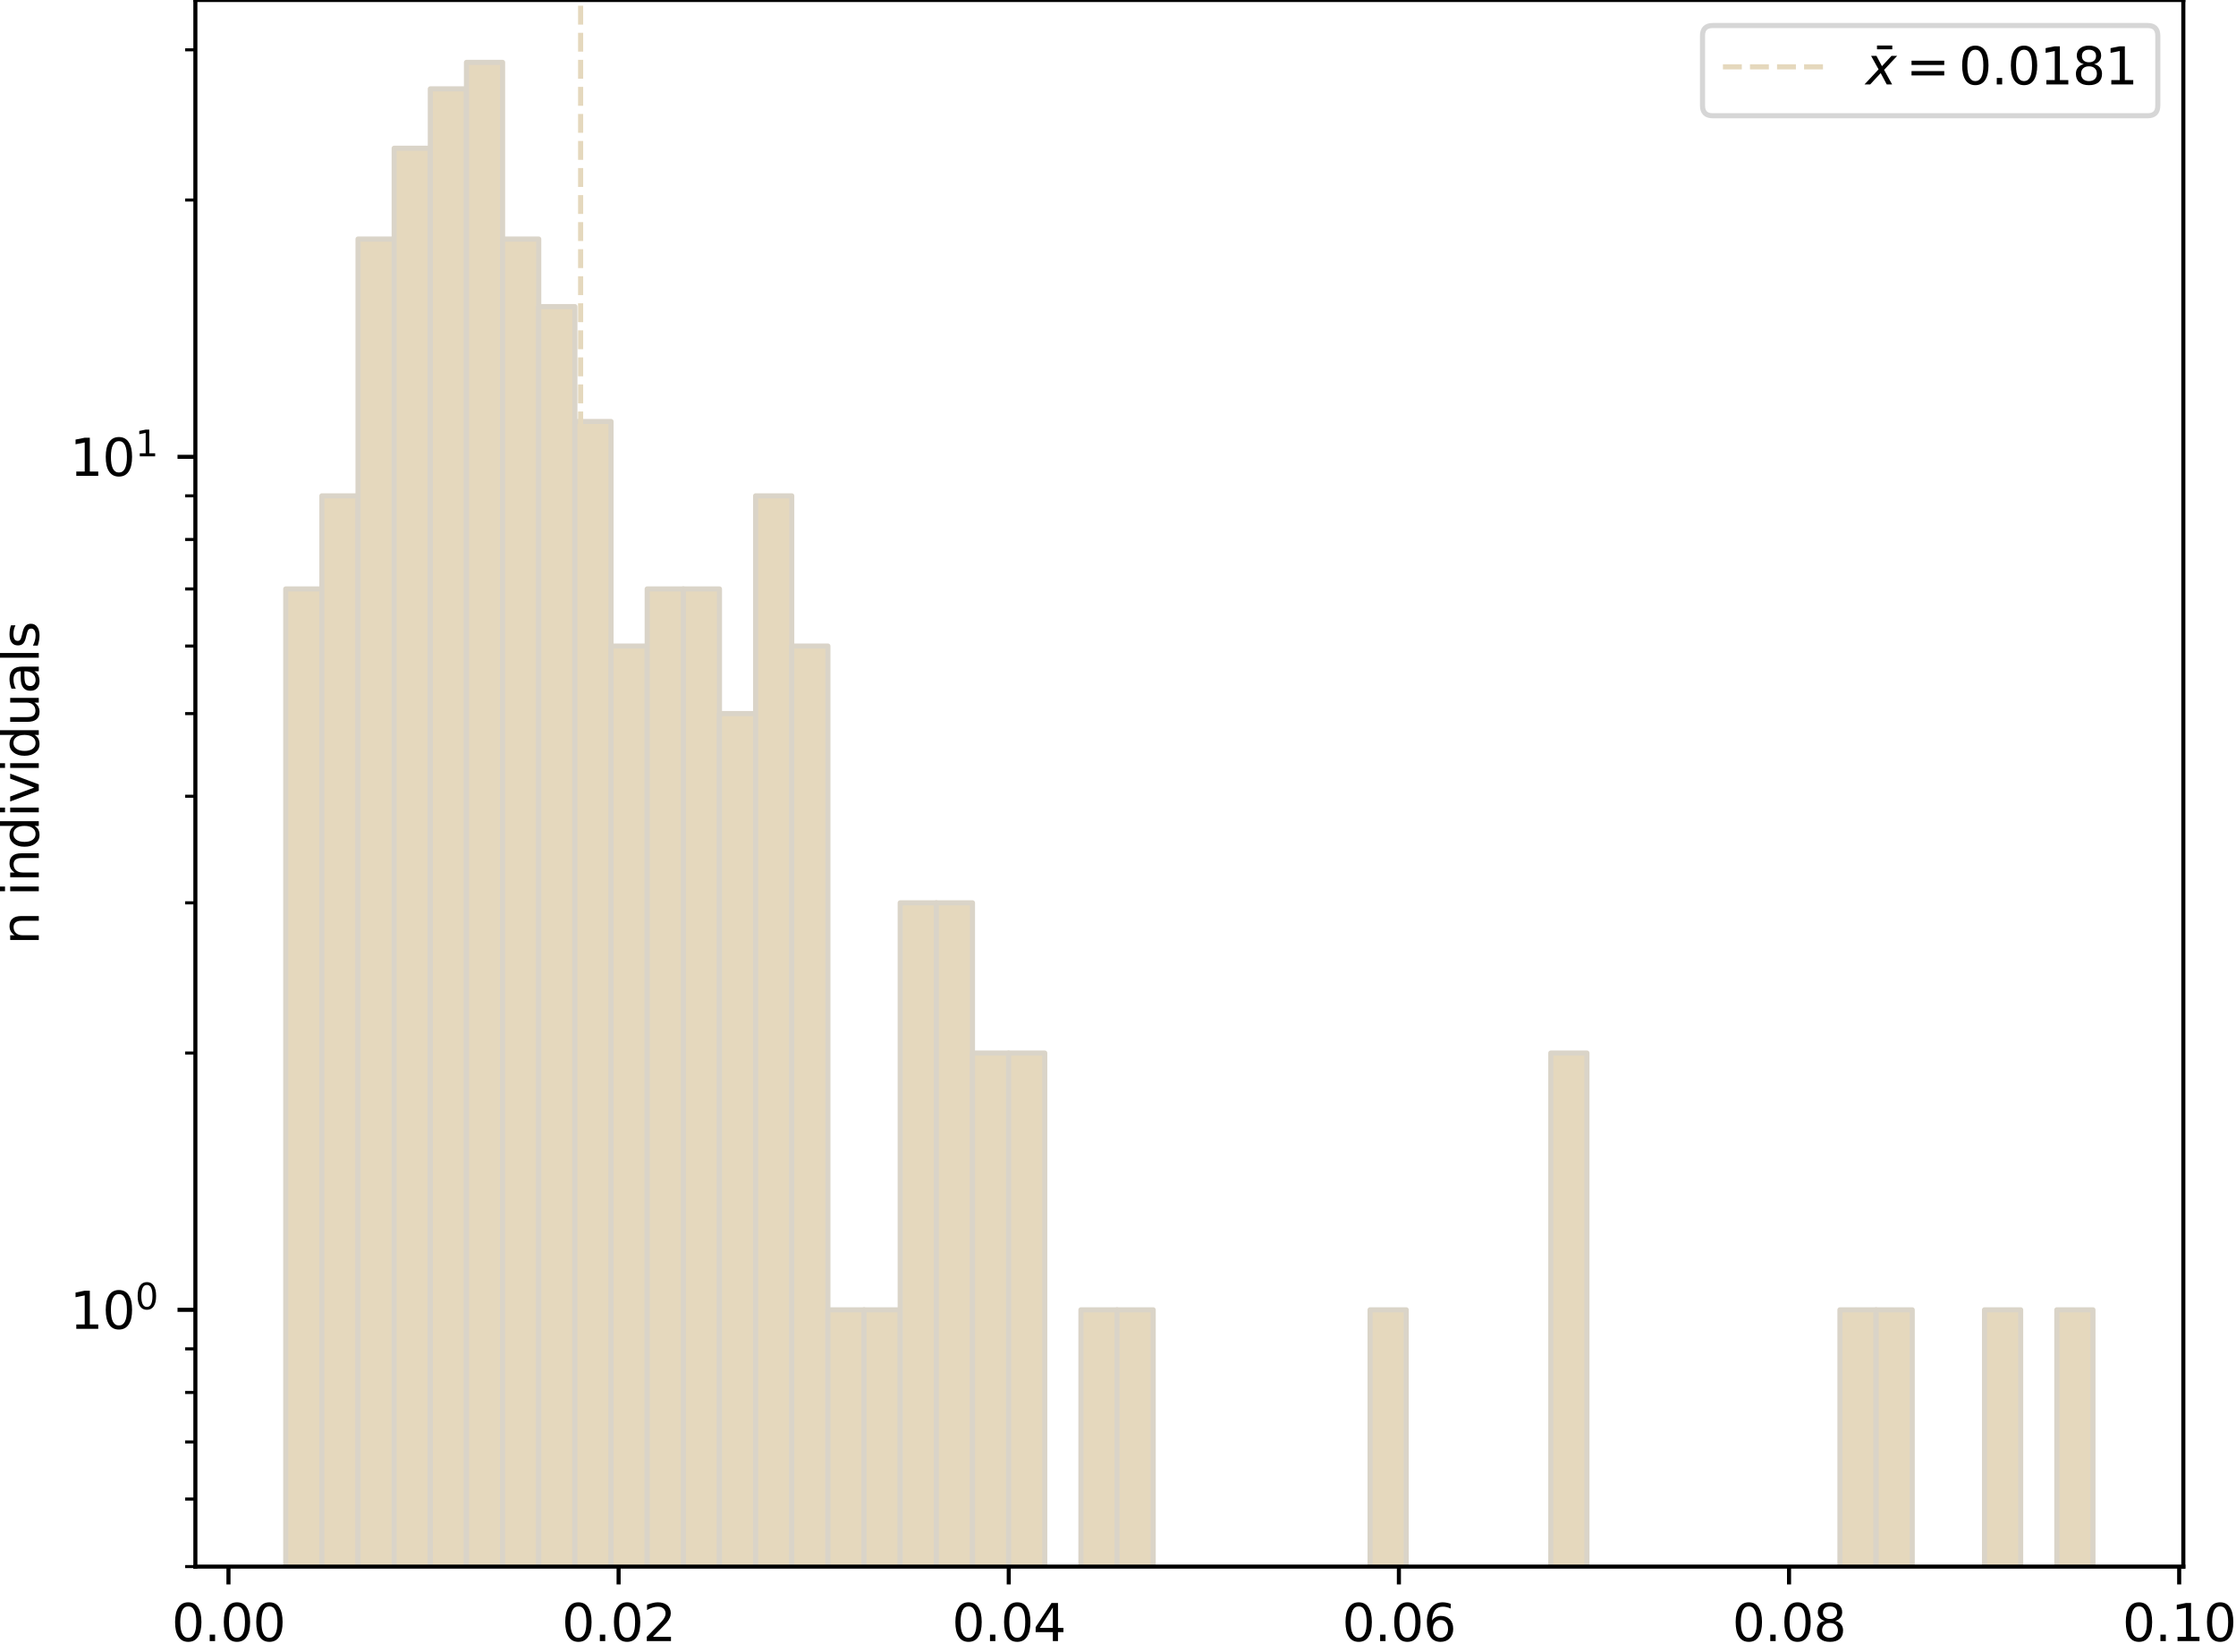 <?xml version="1.0" encoding="utf-8" standalone="no"?>
<!DOCTYPE svg PUBLIC "-//W3C//DTD SVG 1.1//EN"
  "http://www.w3.org/Graphics/SVG/1.1/DTD/svg11.dtd">
<svg height="323.598pt" version="1.1" viewBox="0 0 438.078 323.598" width="438.078pt" xmlns="http://www.w3.org/2000/svg" xmlns:xlink="http://www.w3.org/1999/xlink">
 <defs>
  <style type="text/css">*{stroke-linecap:butt;stroke-linejoin:round;}</style>
 </defs>
 <g id="figure_1">
  <g id="patch_1">
   <path d="M 0 323.598 
L 438.078 323.598 
L 438.078 0 
L 0 0 
z
" style="fill:#ffffff;"/>
  </g>
  <g id="axes_1">
   <g id="patch_2">
    <path d="M 38.278 306.92 
L 427.757 306.92 
L 427.757 0 
L 38.278 0 
z
" style="fill:#ffffff;"/>
   </g>
   <g id="patch_3">
    <path clip-path="url(#p3c4afe8818)" d="M 55.982 167374.498 
L 63.063 167374.498 
L 63.063 115.382 
L 55.982 115.382 
z
" style="fill:#e5d8bd;stroke:#dad4c8;stroke-linejoin:miter;"/>
   </g>
   <g id="patch_4">
    <path clip-path="url(#p3c4afe8818)" d="M 63.063 167374.498 
L 70.145 167374.498 
L 70.145 97.142 
L 63.063 97.142 
z
" style="fill:#e5d8bd;stroke:#dad4c8;stroke-linejoin:miter;"/>
   </g>
   <g id="patch_5">
    <path clip-path="url(#p3c4afe8818)" d="M 70.145 167374.498 
L 77.226 167374.498 
L 77.226 46.834 
L 70.145 46.834 
z
" style="fill:#e5d8bd;stroke:#dad4c8;stroke-linejoin:miter;"/>
   </g>
   <g id="patch_6">
    <path clip-path="url(#p3c4afe8818)" d="M 77.226 167374.498 
L 84.307 167374.498 
L 84.307 29.043 
L 77.226 29.043 
z
" style="fill:#e5d8bd;stroke:#dad4c8;stroke-linejoin:miter;"/>
   </g>
   <g id="patch_7">
    <path clip-path="url(#p3c4afe8818)" d="M 84.307 167374.498 
L 91.389 167374.498 
L 91.389 17.406 
L 84.307 17.406 
z
" style="fill:#e5d8bd;stroke:#dad4c8;stroke-linejoin:miter;"/>
   </g>
   <g id="patch_8">
    <path clip-path="url(#p3c4afe8818)" d="M 91.389 167374.498 
L 98.47 167374.498 
L 98.47 12.22 
L 91.389 12.22 
z
" style="fill:#e5d8bd;stroke:#dad4c8;stroke-linejoin:miter;"/>
   </g>
   <g id="patch_9">
    <path clip-path="url(#p3c4afe8818)" d="M 98.47 167374.498 
L 105.552 167374.498 
L 105.552 46.834 
L 98.47 46.834 
z
" style="fill:#e5d8bd;stroke:#dad4c8;stroke-linejoin:miter;"/>
   </g>
   <g id="patch_10">
    <path clip-path="url(#p3c4afe8818)" d="M 105.552 167374.498 
L 112.633 167374.498 
L 112.633 60.067 
L 105.552 60.067 
z
" style="fill:#e5d8bd;stroke:#dad4c8;stroke-linejoin:miter;"/>
   </g>
   <g id="patch_11">
    <path clip-path="url(#p3c4afe8818)" d="M 112.633 167374.498 
L 119.715 167374.498 
L 119.715 82.577 
L 112.633 82.577 
z
" style="fill:#e5d8bd;stroke:#dad4c8;stroke-linejoin:miter;"/>
   </g>
   <g id="patch_12">
    <path clip-path="url(#p3c4afe8818)" d="M 119.715 167374.498 
L 126.796 167374.498 
L 126.796 126.57 
L 119.715 126.57 
z
" style="fill:#e5d8bd;stroke:#dad4c8;stroke-linejoin:miter;"/>
   </g>
   <g id="patch_13">
    <path clip-path="url(#p3c4afe8818)" d="M 126.796 167374.498 
L 133.877 167374.498 
L 133.877 115.382 
L 126.796 115.382 
z
" style="fill:#e5d8bd;stroke:#dad4c8;stroke-linejoin:miter;"/>
   </g>
   <g id="patch_14">
    <path clip-path="url(#p3c4afe8818)" d="M 133.877 167374.498 
L 140.959 167374.498 
L 140.959 115.382 
L 133.877 115.382 
z
" style="fill:#e5d8bd;stroke:#dad4c8;stroke-linejoin:miter;"/>
   </g>
   <g id="patch_15">
    <path clip-path="url(#p3c4afe8818)" d="M 140.959 167374.498 
L 148.04 167374.498 
L 148.04 139.802 
L 140.959 139.802 
z
" style="fill:#e5d8bd;stroke:#dad4c8;stroke-linejoin:miter;"/>
   </g>
   <g id="patch_16">
    <path clip-path="url(#p3c4afe8818)" d="M 148.04 167374.498 
L 155.122 167374.498 
L 155.122 97.142 
L 148.04 97.142 
z
" style="fill:#e5d8bd;stroke:#dad4c8;stroke-linejoin:miter;"/>
   </g>
   <g id="patch_17">
    <path clip-path="url(#p3c4afe8818)" d="M 155.122 167374.498 
L 162.203 167374.498 
L 162.203 126.57 
L 155.122 126.57 
z
" style="fill:#e5d8bd;stroke:#dad4c8;stroke-linejoin:miter;"/>
   </g>
   <g id="patch_18">
    <path clip-path="url(#p3c4afe8818)" d="M 162.203 167374.498 
L 169.284 167374.498 
L 169.284 256.613 
L 162.203 256.613 
z
" style="fill:#e5d8bd;stroke:#dad4c8;stroke-linejoin:miter;"/>
   </g>
   <g id="patch_19">
    <path clip-path="url(#p3c4afe8818)" d="M 169.284 167374.498 
L 176.366 167374.498 
L 176.366 256.613 
L 169.284 256.613 
z
" style="fill:#e5d8bd;stroke:#dad4c8;stroke-linejoin:miter;"/>
   </g>
   <g id="patch_20">
    <path clip-path="url(#p3c4afe8818)" d="M 176.366 167374.498 
L 183.447 167374.498 
L 183.447 176.877 
L 176.366 176.877 
z
" style="fill:#e5d8bd;stroke:#dad4c8;stroke-linejoin:miter;"/>
   </g>
   <g id="patch_21">
    <path clip-path="url(#p3c4afe8818)" d="M 183.447 167374.498 
L 190.529 167374.498 
L 190.529 176.877 
L 183.447 176.877 
z
" style="fill:#e5d8bd;stroke:#dad4c8;stroke-linejoin:miter;"/>
   </g>
   <g id="patch_22">
    <path clip-path="url(#p3c4afe8818)" d="M 190.529 167374.498 
L 197.61 167374.498 
L 197.61 206.305 
L 190.529 206.305 
z
" style="fill:#e5d8bd;stroke:#dad4c8;stroke-linejoin:miter;"/>
   </g>
   <g id="patch_23">
    <path clip-path="url(#p3c4afe8818)" d="M 197.61 167374.498 
L 204.692 167374.498 
L 204.692 206.305 
L 197.61 206.305 
z
" style="fill:#e5d8bd;stroke:#dad4c8;stroke-linejoin:miter;"/>
   </g>
   <g id="patch_24">
    <path clip-path="url(#p3c4afe8818)" d="M 204.692 167374.498 
L 211.773 167374.498 
L 211.773 167374.498 
L 204.692 167374.498 
z
" style="fill:#e5d8bd;stroke:#dad4c8;stroke-linejoin:miter;"/>
   </g>
   <g id="patch_25">
    <path clip-path="url(#p3c4afe8818)" d="M 211.773 167374.498 
L 218.854 167374.498 
L 218.854 256.613 
L 211.773 256.613 
z
" style="fill:#e5d8bd;stroke:#dad4c8;stroke-linejoin:miter;"/>
   </g>
   <g id="patch_26">
    <path clip-path="url(#p3c4afe8818)" d="M 218.854 167374.498 
L 225.936 167374.498 
L 225.936 256.613 
L 218.854 256.613 
z
" style="fill:#e5d8bd;stroke:#dad4c8;stroke-linejoin:miter;"/>
   </g>
   <g id="patch_27">
    <path clip-path="url(#p3c4afe8818)" d="M 225.936 167374.498 
L 233.017 167374.498 
L 233.017 167374.498 
L 225.936 167374.498 
z
" style="fill:#e5d8bd;stroke:#dad4c8;stroke-linejoin:miter;"/>
   </g>
   <g id="patch_28">
    <path clip-path="url(#p3c4afe8818)" d="M 233.017 167374.498 
L 240.099 167374.498 
L 240.099 167374.498 
L 233.017 167374.498 
z
" style="fill:#e5d8bd;stroke:#dad4c8;stroke-linejoin:miter;"/>
   </g>
   <g id="patch_29">
    <path clip-path="url(#p3c4afe8818)" d="M 240.099 167374.498 
L 247.18 167374.498 
L 247.18 167374.498 
L 240.099 167374.498 
z
" style="fill:#e5d8bd;stroke:#dad4c8;stroke-linejoin:miter;"/>
   </g>
   <g id="patch_30">
    <path clip-path="url(#p3c4afe8818)" d="M 247.18 167374.498 
L 254.262 167374.498 
L 254.262 167374.498 
L 247.18 167374.498 
z
" style="fill:#e5d8bd;stroke:#dad4c8;stroke-linejoin:miter;"/>
   </g>
   <g id="patch_31">
    <path clip-path="url(#p3c4afe8818)" d="M 254.262 167374.498 
L 261.343 167374.498 
L 261.343 167374.498 
L 254.262 167374.498 
z
" style="fill:#e5d8bd;stroke:#dad4c8;stroke-linejoin:miter;"/>
   </g>
   <g id="patch_32">
    <path clip-path="url(#p3c4afe8818)" d="M 261.343 167374.498 
L 268.424 167374.498 
L 268.424 167374.498 
L 261.343 167374.498 
z
" style="fill:#e5d8bd;stroke:#dad4c8;stroke-linejoin:miter;"/>
   </g>
   <g id="patch_33">
    <path clip-path="url(#p3c4afe8818)" d="M 268.424 167374.498 
L 275.506 167374.498 
L 275.506 256.613 
L 268.424 256.613 
z
" style="fill:#e5d8bd;stroke:#dad4c8;stroke-linejoin:miter;"/>
   </g>
   <g id="patch_34">
    <path clip-path="url(#p3c4afe8818)" d="M 275.506 167374.498 
L 282.587 167374.498 
L 282.587 167374.498 
L 275.506 167374.498 
z
" style="fill:#e5d8bd;stroke:#dad4c8;stroke-linejoin:miter;"/>
   </g>
   <g id="patch_35">
    <path clip-path="url(#p3c4afe8818)" d="M 282.587 167374.498 
L 289.669 167374.498 
L 289.669 167374.498 
L 282.587 167374.498 
z
" style="fill:#e5d8bd;stroke:#dad4c8;stroke-linejoin:miter;"/>
   </g>
   <g id="patch_36">
    <path clip-path="url(#p3c4afe8818)" d="M 289.669 167374.498 
L 296.75 167374.498 
L 296.75 167374.498 
L 289.669 167374.498 
z
" style="fill:#e5d8bd;stroke:#dad4c8;stroke-linejoin:miter;"/>
   </g>
   <g id="patch_37">
    <path clip-path="url(#p3c4afe8818)" d="M 296.75 167374.498 
L 303.832 167374.498 
L 303.832 167374.498 
L 296.75 167374.498 
z
" style="fill:#e5d8bd;stroke:#dad4c8;stroke-linejoin:miter;"/>
   </g>
   <g id="patch_38">
    <path clip-path="url(#p3c4afe8818)" d="M 303.832 167374.498 
L 310.913 167374.498 
L 310.913 206.305 
L 303.832 206.305 
z
" style="fill:#e5d8bd;stroke:#dad4c8;stroke-linejoin:miter;"/>
   </g>
   <g id="patch_39">
    <path clip-path="url(#p3c4afe8818)" d="M 310.913 167374.498 
L 317.994 167374.498 
L 317.994 167374.498 
L 310.913 167374.498 
z
" style="fill:#e5d8bd;stroke:#dad4c8;stroke-linejoin:miter;"/>
   </g>
   <g id="patch_40">
    <path clip-path="url(#p3c4afe8818)" d="M 317.994 167374.498 
L 325.076 167374.498 
L 325.076 167374.498 
L 317.994 167374.498 
z
" style="fill:#e5d8bd;stroke:#dad4c8;stroke-linejoin:miter;"/>
   </g>
   <g id="patch_41">
    <path clip-path="url(#p3c4afe8818)" d="M 325.076 167374.498 
L 332.157 167374.498 
L 332.157 167374.498 
L 325.076 167374.498 
z
" style="fill:#e5d8bd;stroke:#dad4c8;stroke-linejoin:miter;"/>
   </g>
   <g id="patch_42">
    <path clip-path="url(#p3c4afe8818)" d="M 332.157 167374.498 
L 339.239 167374.498 
L 339.239 167374.498 
L 332.157 167374.498 
z
" style="fill:#e5d8bd;stroke:#dad4c8;stroke-linejoin:miter;"/>
   </g>
   <g id="patch_43">
    <path clip-path="url(#p3c4afe8818)" d="M 339.239 167374.498 
L 346.32 167374.498 
L 346.32 167374.498 
L 339.239 167374.498 
z
" style="fill:#e5d8bd;stroke:#dad4c8;stroke-linejoin:miter;"/>
   </g>
   <g id="patch_44">
    <path clip-path="url(#p3c4afe8818)" d="M 346.32 167374.498 
L 353.402 167374.498 
L 353.402 167374.498 
L 346.32 167374.498 
z
" style="fill:#e5d8bd;stroke:#dad4c8;stroke-linejoin:miter;"/>
   </g>
   <g id="patch_45">
    <path clip-path="url(#p3c4afe8818)" d="M 353.402 167374.498 
L 360.483 167374.498 
L 360.483 167374.498 
L 353.402 167374.498 
z
" style="fill:#e5d8bd;stroke:#dad4c8;stroke-linejoin:miter;"/>
   </g>
   <g id="patch_46">
    <path clip-path="url(#p3c4afe8818)" d="M 360.483 167374.498 
L 367.564 167374.498 
L 367.564 256.613 
L 360.483 256.613 
z
" style="fill:#e5d8bd;stroke:#dad4c8;stroke-linejoin:miter;"/>
   </g>
   <g id="patch_47">
    <path clip-path="url(#p3c4afe8818)" d="M 367.564 167374.498 
L 374.646 167374.498 
L 374.646 256.613 
L 367.564 256.613 
z
" style="fill:#e5d8bd;stroke:#dad4c8;stroke-linejoin:miter;"/>
   </g>
   <g id="patch_48">
    <path clip-path="url(#p3c4afe8818)" d="M 374.646 167374.498 
L 381.727 167374.498 
L 381.727 167374.498 
L 374.646 167374.498 
z
" style="fill:#e5d8bd;stroke:#dad4c8;stroke-linejoin:miter;"/>
   </g>
   <g id="patch_49">
    <path clip-path="url(#p3c4afe8818)" d="M 381.727 167374.498 
L 388.809 167374.498 
L 388.809 167374.498 
L 381.727 167374.498 
z
" style="fill:#e5d8bd;stroke:#dad4c8;stroke-linejoin:miter;"/>
   </g>
   <g id="patch_50">
    <path clip-path="url(#p3c4afe8818)" d="M 388.809 167374.498 
L 395.89 167374.498 
L 395.89 256.613 
L 388.809 256.613 
z
" style="fill:#e5d8bd;stroke:#dad4c8;stroke-linejoin:miter;"/>
   </g>
   <g id="patch_51">
    <path clip-path="url(#p3c4afe8818)" d="M 395.89 167374.498 
L 402.972 167374.498 
L 402.972 167374.498 
L 395.89 167374.498 
z
" style="fill:#e5d8bd;stroke:#dad4c8;stroke-linejoin:miter;"/>
   </g>
   <g id="patch_52">
    <path clip-path="url(#p3c4afe8818)" d="M 402.972 167374.498 
L 410.053 167374.498 
L 410.053 256.613 
L 402.972 256.613 
z
" style="fill:#e5d8bd;stroke:#dad4c8;stroke-linejoin:miter;"/>
   </g>
   <g id="matplotlib.axis_1">
    <g id="xtick_1">
     <g id="line2d_1">
      <defs>
       <path d="M 0 0 
L 0 3.5 
" id="m04dd60eba2" style="stroke:#000000;stroke-width:0.8;"/>
      </defs>
      <g>
       <use style="stroke:#000000;stroke-width:0.8;" x="44.761" xlink:href="#m04dd60eba2" y="306.92"/>
      </g>
     </g>
     <g id="text_1">
      <!-- 0.00 -->
      <g transform="translate(33.628 321.518)scale(0.1 -0.1)">
       <defs>
        <path d="M 2034 4250 
Q 1547 4250 1301 3770 
Q 1056 3291 1056 2328 
Q 1056 1369 1301 889 
Q 1547 409 2034 409 
Q 2525 409 2770 889 
Q 3016 1369 3016 2328 
Q 3016 3291 2770 3770 
Q 2525 4250 2034 4250 
z
M 2034 4750 
Q 2819 4750 3233 4129 
Q 3647 3509 3647 2328 
Q 3647 1150 3233 529 
Q 2819 -91 2034 -91 
Q 1250 -91 836 529 
Q 422 1150 422 2328 
Q 422 3509 836 4129 
Q 1250 4750 2034 4750 
z
" id="DejaVuSans-30" transform="scale(0.016)"/>
        <path d="M 684 794 
L 1344 794 
L 1344 0 
L 684 0 
L 684 794 
z
" id="DejaVuSans-2e" transform="scale(0.016)"/>
       </defs>
       <use xlink:href="#DejaVuSans-30"/>
       <use x="63.623" xlink:href="#DejaVuSans-2e"/>
       <use x="95.41" xlink:href="#DejaVuSans-30"/>
       <use x="159.033" xlink:href="#DejaVuSans-30"/>
      </g>
     </g>
    </g>
    <g id="xtick_2">
     <g id="line2d_2">
      <g>
       <use style="stroke:#000000;stroke-width:0.8;" x="121.198" xlink:href="#m04dd60eba2" y="306.92"/>
      </g>
     </g>
     <g id="text_2">
      <!-- 0.02 -->
      <g transform="translate(110.065 321.518)scale(0.1 -0.1)">
       <defs>
        <path d="M 1228 531 
L 3431 531 
L 3431 0 
L 469 0 
L 469 531 
Q 828 903 1448 1529 
Q 2069 2156 2228 2338 
Q 2531 2678 2651 2914 
Q 2772 3150 2772 3378 
Q 2772 3750 2511 3984 
Q 2250 4219 1831 4219 
Q 1534 4219 1204 4116 
Q 875 4013 500 3803 
L 500 4441 
Q 881 4594 1212 4672 
Q 1544 4750 1819 4750 
Q 2544 4750 2975 4387 
Q 3406 4025 3406 3419 
Q 3406 3131 3298 2873 
Q 3191 2616 2906 2266 
Q 2828 2175 2409 1742 
Q 1991 1309 1228 531 
z
" id="DejaVuSans-32" transform="scale(0.016)"/>
       </defs>
       <use xlink:href="#DejaVuSans-30"/>
       <use x="63.623" xlink:href="#DejaVuSans-2e"/>
       <use x="95.41" xlink:href="#DejaVuSans-30"/>
       <use x="159.033" xlink:href="#DejaVuSans-32"/>
      </g>
     </g>
    </g>
    <g id="xtick_3">
     <g id="line2d_3">
      <g>
       <use style="stroke:#000000;stroke-width:0.8;" x="197.635" xlink:href="#m04dd60eba2" y="306.92"/>
      </g>
     </g>
     <g id="text_3">
      <!-- 0.04 -->
      <g transform="translate(186.502 321.518)scale(0.1 -0.1)">
       <defs>
        <path d="M 2419 4116 
L 825 1625 
L 2419 1625 
L 2419 4116 
z
M 2253 4666 
L 3047 4666 
L 3047 1625 
L 3713 1625 
L 3713 1100 
L 3047 1100 
L 3047 0 
L 2419 0 
L 2419 1100 
L 313 1100 
L 313 1709 
L 2253 4666 
z
" id="DejaVuSans-34" transform="scale(0.016)"/>
       </defs>
       <use xlink:href="#DejaVuSans-30"/>
       <use x="63.623" xlink:href="#DejaVuSans-2e"/>
       <use x="95.41" xlink:href="#DejaVuSans-30"/>
       <use x="159.033" xlink:href="#DejaVuSans-34"/>
      </g>
     </g>
    </g>
    <g id="xtick_4">
     <g id="line2d_4">
      <g>
       <use style="stroke:#000000;stroke-width:0.8;" x="274.072" xlink:href="#m04dd60eba2" y="306.92"/>
      </g>
     </g>
     <g id="text_4">
      <!-- 0.06 -->
      <g transform="translate(262.939 321.518)scale(0.1 -0.1)">
       <defs>
        <path d="M 2113 2584 
Q 1688 2584 1439 2293 
Q 1191 2003 1191 1497 
Q 1191 994 1439 701 
Q 1688 409 2113 409 
Q 2538 409 2786 701 
Q 3034 994 3034 1497 
Q 3034 2003 2786 2293 
Q 2538 2584 2113 2584 
z
M 3366 4563 
L 3366 3988 
Q 3128 4100 2886 4159 
Q 2644 4219 2406 4219 
Q 1781 4219 1451 3797 
Q 1122 3375 1075 2522 
Q 1259 2794 1537 2939 
Q 1816 3084 2150 3084 
Q 2853 3084 3261 2657 
Q 3669 2231 3669 1497 
Q 3669 778 3244 343 
Q 2819 -91 2113 -91 
Q 1303 -91 875 529 
Q 447 1150 447 2328 
Q 447 3434 972 4092 
Q 1497 4750 2381 4750 
Q 2619 4750 2861 4703 
Q 3103 4656 3366 4563 
z
" id="DejaVuSans-36" transform="scale(0.016)"/>
       </defs>
       <use xlink:href="#DejaVuSans-30"/>
       <use x="63.623" xlink:href="#DejaVuSans-2e"/>
       <use x="95.41" xlink:href="#DejaVuSans-30"/>
       <use x="159.033" xlink:href="#DejaVuSans-36"/>
      </g>
     </g>
    </g>
    <g id="xtick_5">
     <g id="line2d_5">
      <g>
       <use style="stroke:#000000;stroke-width:0.8;" x="350.509" xlink:href="#m04dd60eba2" y="306.92"/>
      </g>
     </g>
     <g id="text_5">
      <!-- 0.08 -->
      <g transform="translate(339.376 321.518)scale(0.1 -0.1)">
       <defs>
        <path d="M 2034 2216 
Q 1584 2216 1326 1975 
Q 1069 1734 1069 1313 
Q 1069 891 1326 650 
Q 1584 409 2034 409 
Q 2484 409 2743 651 
Q 3003 894 3003 1313 
Q 3003 1734 2745 1975 
Q 2488 2216 2034 2216 
z
M 1403 2484 
Q 997 2584 770 2862 
Q 544 3141 544 3541 
Q 544 4100 942 4425 
Q 1341 4750 2034 4750 
Q 2731 4750 3128 4425 
Q 3525 4100 3525 3541 
Q 3525 3141 3298 2862 
Q 3072 2584 2669 2484 
Q 3125 2378 3379 2068 
Q 3634 1759 3634 1313 
Q 3634 634 3220 271 
Q 2806 -91 2034 -91 
Q 1263 -91 848 271 
Q 434 634 434 1313 
Q 434 1759 690 2068 
Q 947 2378 1403 2484 
z
M 1172 3481 
Q 1172 3119 1398 2916 
Q 1625 2713 2034 2713 
Q 2441 2713 2670 2916 
Q 2900 3119 2900 3481 
Q 2900 3844 2670 4047 
Q 2441 4250 2034 4250 
Q 1625 4250 1398 4047 
Q 1172 3844 1172 3481 
z
" id="DejaVuSans-38" transform="scale(0.016)"/>
       </defs>
       <use xlink:href="#DejaVuSans-30"/>
       <use x="63.623" xlink:href="#DejaVuSans-2e"/>
       <use x="95.41" xlink:href="#DejaVuSans-30"/>
       <use x="159.033" xlink:href="#DejaVuSans-38"/>
      </g>
     </g>
    </g>
    <g id="xtick_6">
     <g id="line2d_6">
      <g>
       <use style="stroke:#000000;stroke-width:0.8;" x="426.946" xlink:href="#m04dd60eba2" y="306.92"/>
      </g>
     </g>
     <g id="text_6">
      <!-- 0.10 -->
      <g transform="translate(415.813 321.518)scale(0.1 -0.1)">
       <defs>
        <path d="M 794 531 
L 1825 531 
L 1825 4091 
L 703 3866 
L 703 4441 
L 1819 4666 
L 2450 4666 
L 2450 531 
L 3481 531 
L 3481 0 
L 794 0 
L 794 531 
z
" id="DejaVuSans-31" transform="scale(0.016)"/>
       </defs>
       <use xlink:href="#DejaVuSans-30"/>
       <use x="63.623" xlink:href="#DejaVuSans-2e"/>
       <use x="95.41" xlink:href="#DejaVuSans-31"/>
       <use x="159.033" xlink:href="#DejaVuSans-30"/>
      </g>
     </g>
    </g>
   </g>
   <g id="matplotlib.axis_2">
    <g id="ytick_1">
     <g id="line2d_7">
      <defs>
       <path d="M 0 0 
L -3.5 0 
" id="m1e0c31ea9f" style="stroke:#000000;stroke-width:0.8;"/>
      </defs>
      <g>
       <use style="stroke:#000000;stroke-width:0.8;" x="38.278" xlink:href="#m1e0c31ea9f" y="256.613"/>
      </g>
     </g>
     <g id="text_7">
      <!-- $\mathdefault{10^{0}}$ -->
      <g transform="translate(13.678 260.412)scale(0.1 -0.1)">
       <use transform="translate(0 0.766)" xlink:href="#DejaVuSans-31"/>
       <use transform="translate(63.623 0.766)" xlink:href="#DejaVuSans-30"/>
       <use transform="translate(128.203 39.047)scale(0.7)" xlink:href="#DejaVuSans-30"/>
      </g>
     </g>
    </g>
    <g id="ytick_2">
     <g id="line2d_8">
      <g>
       <use style="stroke:#000000;stroke-width:0.8;" x="38.278" xlink:href="#m1e0c31ea9f" y="89.495"/>
      </g>
     </g>
     <g id="text_8">
      <!-- $\mathdefault{10^{1}}$ -->
      <g transform="translate(13.678 93.294)scale(0.1 -0.1)">
       <use transform="translate(0 0.684)" xlink:href="#DejaVuSans-31"/>
       <use transform="translate(63.623 0.684)" xlink:href="#DejaVuSans-30"/>
       <use transform="translate(128.203 38.966)scale(0.7)" xlink:href="#DejaVuSans-31"/>
      </g>
     </g>
    </g>
    <g id="ytick_3">
     <g id="line2d_9">
      <defs>
       <path d="M 0 0 
L -2 0 
" id="m20038bd4dd" style="stroke:#000000;stroke-width:0.6;"/>
      </defs>
      <g>
       <use style="stroke:#000000;stroke-width:0.6;" x="38.278" xlink:href="#m20038bd4dd" y="306.92"/>
      </g>
     </g>
    </g>
    <g id="ytick_4">
     <g id="line2d_10">
      <g>
       <use style="stroke:#000000;stroke-width:0.6;" x="38.278" xlink:href="#m20038bd4dd" y="293.687"/>
      </g>
     </g>
    </g>
    <g id="ytick_5">
     <g id="line2d_11">
      <g>
       <use style="stroke:#000000;stroke-width:0.6;" x="38.278" xlink:href="#m20038bd4dd" y="282.499"/>
      </g>
     </g>
    </g>
    <g id="ytick_6">
     <g id="line2d_12">
      <g>
       <use style="stroke:#000000;stroke-width:0.6;" x="38.278" xlink:href="#m20038bd4dd" y="272.808"/>
      </g>
     </g>
    </g>
    <g id="ytick_7">
     <g id="line2d_13">
      <g>
       <use style="stroke:#000000;stroke-width:0.6;" x="38.278" xlink:href="#m20038bd4dd" y="264.259"/>
      </g>
     </g>
    </g>
    <g id="ytick_8">
     <g id="line2d_14">
      <g>
       <use style="stroke:#000000;stroke-width:0.6;" x="38.278" xlink:href="#m20038bd4dd" y="206.305"/>
      </g>
     </g>
    </g>
    <g id="ytick_9">
     <g id="line2d_15">
      <g>
       <use style="stroke:#000000;stroke-width:0.6;" x="38.278" xlink:href="#m20038bd4dd" y="176.877"/>
      </g>
     </g>
    </g>
    <g id="ytick_10">
     <g id="line2d_16">
      <g>
       <use style="stroke:#000000;stroke-width:0.6;" x="38.278" xlink:href="#m20038bd4dd" y="155.998"/>
      </g>
     </g>
    </g>
    <g id="ytick_11">
     <g id="line2d_17">
      <g>
       <use style="stroke:#000000;stroke-width:0.6;" x="38.278" xlink:href="#m20038bd4dd" y="139.802"/>
      </g>
     </g>
    </g>
    <g id="ytick_12">
     <g id="line2d_18">
      <g>
       <use style="stroke:#000000;stroke-width:0.6;" x="38.278" xlink:href="#m20038bd4dd" y="126.57"/>
      </g>
     </g>
    </g>
    <g id="ytick_13">
     <g id="line2d_19">
      <g>
       <use style="stroke:#000000;stroke-width:0.6;" x="38.278" xlink:href="#m20038bd4dd" y="115.382"/>
      </g>
     </g>
    </g>
    <g id="ytick_14">
     <g id="line2d_20">
      <g>
       <use style="stroke:#000000;stroke-width:0.6;" x="38.278" xlink:href="#m20038bd4dd" y="105.69"/>
      </g>
     </g>
    </g>
    <g id="ytick_15">
     <g id="line2d_21">
      <g>
       <use style="stroke:#000000;stroke-width:0.6;" x="38.278" xlink:href="#m20038bd4dd" y="97.142"/>
      </g>
     </g>
    </g>
    <g id="ytick_16">
     <g id="line2d_22">
      <g>
       <use style="stroke:#000000;stroke-width:0.6;" x="38.278" xlink:href="#m20038bd4dd" y="39.187"/>
      </g>
     </g>
    </g>
    <g id="ytick_17">
     <g id="line2d_23">
      <g>
       <use style="stroke:#000000;stroke-width:0.6;" x="38.278" xlink:href="#m20038bd4dd" y="9.759"/>
      </g>
     </g>
    </g>
    <g id="text_9">
     <!-- n individuals -->
     <g transform="translate(7.598 185.088)rotate(-90)scale(0.1 -0.1)">
      <defs>
       <path d="M 3513 2113 
L 3513 0 
L 2938 0 
L 2938 2094 
Q 2938 2591 2744 2837 
Q 2550 3084 2163 3084 
Q 1697 3084 1428 2787 
Q 1159 2491 1159 1978 
L 1159 0 
L 581 0 
L 581 3500 
L 1159 3500 
L 1159 2956 
Q 1366 3272 1645 3428 
Q 1925 3584 2291 3584 
Q 2894 3584 3203 3211 
Q 3513 2838 3513 2113 
z
" id="DejaVuSans-6e" transform="scale(0.016)"/>
       <path id="DejaVuSans-20" transform="scale(0.016)"/>
       <path d="M 603 3500 
L 1178 3500 
L 1178 0 
L 603 0 
L 603 3500 
z
M 603 4863 
L 1178 4863 
L 1178 4134 
L 603 4134 
L 603 4863 
z
" id="DejaVuSans-69" transform="scale(0.016)"/>
       <path d="M 2906 2969 
L 2906 4863 
L 3481 4863 
L 3481 0 
L 2906 0 
L 2906 525 
Q 2725 213 2448 61 
Q 2172 -91 1784 -91 
Q 1150 -91 751 415 
Q 353 922 353 1747 
Q 353 2572 751 3078 
Q 1150 3584 1784 3584 
Q 2172 3584 2448 3432 
Q 2725 3281 2906 2969 
z
M 947 1747 
Q 947 1113 1208 752 
Q 1469 391 1925 391 
Q 2381 391 2643 752 
Q 2906 1113 2906 1747 
Q 2906 2381 2643 2742 
Q 2381 3103 1925 3103 
Q 1469 3103 1208 2742 
Q 947 2381 947 1747 
z
" id="DejaVuSans-64" transform="scale(0.016)"/>
       <path d="M 191 3500 
L 800 3500 
L 1894 563 
L 2988 3500 
L 3597 3500 
L 2284 0 
L 1503 0 
L 191 3500 
z
" id="DejaVuSans-76" transform="scale(0.016)"/>
       <path d="M 544 1381 
L 544 3500 
L 1119 3500 
L 1119 1403 
Q 1119 906 1312 657 
Q 1506 409 1894 409 
Q 2359 409 2629 706 
Q 2900 1003 2900 1516 
L 2900 3500 
L 3475 3500 
L 3475 0 
L 2900 0 
L 2900 538 
Q 2691 219 2414 64 
Q 2138 -91 1772 -91 
Q 1169 -91 856 284 
Q 544 659 544 1381 
z
M 1991 3584 
L 1991 3584 
z
" id="DejaVuSans-75" transform="scale(0.016)"/>
       <path d="M 2194 1759 
Q 1497 1759 1228 1600 
Q 959 1441 959 1056 
Q 959 750 1161 570 
Q 1363 391 1709 391 
Q 2188 391 2477 730 
Q 2766 1069 2766 1631 
L 2766 1759 
L 2194 1759 
z
M 3341 1997 
L 3341 0 
L 2766 0 
L 2766 531 
Q 2569 213 2275 61 
Q 1981 -91 1556 -91 
Q 1019 -91 701 211 
Q 384 513 384 1019 
Q 384 1609 779 1909 
Q 1175 2209 1959 2209 
L 2766 2209 
L 2766 2266 
Q 2766 2663 2505 2880 
Q 2244 3097 1772 3097 
Q 1472 3097 1187 3025 
Q 903 2953 641 2809 
L 641 3341 
Q 956 3463 1253 3523 
Q 1550 3584 1831 3584 
Q 2591 3584 2966 3190 
Q 3341 2797 3341 1997 
z
" id="DejaVuSans-61" transform="scale(0.016)"/>
       <path d="M 603 4863 
L 1178 4863 
L 1178 0 
L 603 0 
L 603 4863 
z
" id="DejaVuSans-6c" transform="scale(0.016)"/>
       <path d="M 2834 3397 
L 2834 2853 
Q 2591 2978 2328 3040 
Q 2066 3103 1784 3103 
Q 1356 3103 1142 2972 
Q 928 2841 928 2578 
Q 928 2378 1081 2264 
Q 1234 2150 1697 2047 
L 1894 2003 
Q 2506 1872 2764 1633 
Q 3022 1394 3022 966 
Q 3022 478 2636 193 
Q 2250 -91 1575 -91 
Q 1294 -91 989 -36 
Q 684 19 347 128 
L 347 722 
Q 666 556 975 473 
Q 1284 391 1588 391 
Q 1994 391 2212 530 
Q 2431 669 2431 922 
Q 2431 1156 2273 1281 
Q 2116 1406 1581 1522 
L 1381 1569 
Q 847 1681 609 1914 
Q 372 2147 372 2553 
Q 372 3047 722 3315 
Q 1072 3584 1716 3584 
Q 2034 3584 2315 3537 
Q 2597 3491 2834 3397 
z
" id="DejaVuSans-73" transform="scale(0.016)"/>
      </defs>
      <use xlink:href="#DejaVuSans-6e"/>
      <use x="63.379" xlink:href="#DejaVuSans-20"/>
      <use x="95.166" xlink:href="#DejaVuSans-69"/>
      <use x="122.949" xlink:href="#DejaVuSans-6e"/>
      <use x="186.328" xlink:href="#DejaVuSans-64"/>
      <use x="249.805" xlink:href="#DejaVuSans-69"/>
      <use x="277.588" xlink:href="#DejaVuSans-76"/>
      <use x="336.768" xlink:href="#DejaVuSans-69"/>
      <use x="364.551" xlink:href="#DejaVuSans-64"/>
      <use x="428.027" xlink:href="#DejaVuSans-75"/>
      <use x="491.406" xlink:href="#DejaVuSans-61"/>
      <use x="552.686" xlink:href="#DejaVuSans-6c"/>
      <use x="580.469" xlink:href="#DejaVuSans-73"/>
     </g>
    </g>
   </g>
   <g id="line2d_24">
    <path clip-path="url(#p3c4afe8818)" d="M 113.756 306.92 
L 113.756 0 
" style="fill:none;stroke:#e5d8bd;stroke-dasharray:3.7,1.6;stroke-dashoffset:0;"/>
   </g>
   <g id="patch_53">
    <path d="M 38.278 306.92 
L 38.278 0 
" style="fill:none;stroke:#000000;stroke-linecap:square;stroke-linejoin:miter;stroke-width:0.8;"/>
   </g>
   <g id="patch_54">
    <path d="M 427.757 306.92 
L 427.757 0 
" style="fill:none;stroke:#000000;stroke-linecap:square;stroke-linejoin:miter;stroke-width:0.8;"/>
   </g>
   <g id="patch_55">
    <path d="M 38.278 306.92 
L 427.757 306.92 
" style="fill:none;stroke:#000000;stroke-linecap:square;stroke-linejoin:miter;stroke-width:0.8;"/>
   </g>
   <g id="patch_56">
    <path d="M 38.278 0 
L 427.757 0 
" style="fill:none;stroke:#000000;stroke-linecap:square;stroke-linejoin:miter;stroke-width:0.8;"/>
   </g>
   <g id="legend_1">
    <g id="patch_57">
     <path d="M 335.557 22.678 
L 420.757 22.678 
Q 422.757 22.678 422.757 20.678 
L 422.757 7 
Q 422.757 5 420.757 5 
L 335.557 5 
Q 333.557 5 333.557 7 
L 333.557 20.678 
Q 333.557 22.678 335.557 22.678 
z
" style="fill:#ffffff;opacity:0.8;stroke:#cccccc;stroke-linejoin:miter;"/>
    </g>
    <g id="line2d_25">
     <path d="M 337.557 13.098 
L 357.557 13.098 
" style="fill:none;stroke:#e5d8bd;stroke-dasharray:3.7,1.6;stroke-dashoffset:0;"/>
    </g>
    <g id="line2d_26"/>
    <g id="text_10">
     <!-- $\bar{x}=0.0181$ -->
     <g transform="translate(365.557 16.598)scale(0.1 -0.1)">
      <defs>
       <path d="M -2522 4769 
L -653 4769 
L -653 4306 
L -2522 4306 
L -2522 4769 
z
" id="DejaVuSans-304" transform="scale(0.016)"/>
       <path d="M 3841 3500 
L 2234 1784 
L 3219 0 
L 2559 0 
L 1819 1388 
L 531 0 
L -166 0 
L 1556 1844 
L 641 3500 
L 1300 3500 
L 1972 2234 
L 3144 3500 
L 3841 3500 
z
" id="DejaVuSans-Oblique-78" transform="scale(0.016)"/>
       <path d="M 678 2906 
L 4684 2906 
L 4684 2381 
L 678 2381 
L 678 2906 
z
M 678 1631 
L 4684 1631 
L 4684 1100 
L 678 1100 
L 678 1631 
z
" id="DejaVuSans-3d" transform="scale(0.016)"/>
      </defs>
      <use transform="translate(62.201 0.484)" xlink:href="#DejaVuSans-304"/>
      <use transform="translate(0 0.578)" xlink:href="#DejaVuSans-Oblique-78"/>
      <use transform="translate(78.662 0.578)" xlink:href="#DejaVuSans-3d"/>
      <use transform="translate(181.934 0.578)" xlink:href="#DejaVuSans-30"/>
      <use transform="translate(245.557 0.578)" xlink:href="#DejaVuSans-2e"/>
      <use transform="translate(277.344 0.578)" xlink:href="#DejaVuSans-30"/>
      <use transform="translate(340.967 0.578)" xlink:href="#DejaVuSans-31"/>
      <use transform="translate(404.59 0.578)" xlink:href="#DejaVuSans-38"/>
      <use transform="translate(468.213 0.578)" xlink:href="#DejaVuSans-31"/>
     </g>
    </g>
   </g>
  </g>
 </g>
 <defs>
  <clipPath id="p3c4afe8818">
   <rect height="306.92" width="389.478" x="38.278" y="0"/>
  </clipPath>
 </defs>
</svg>
